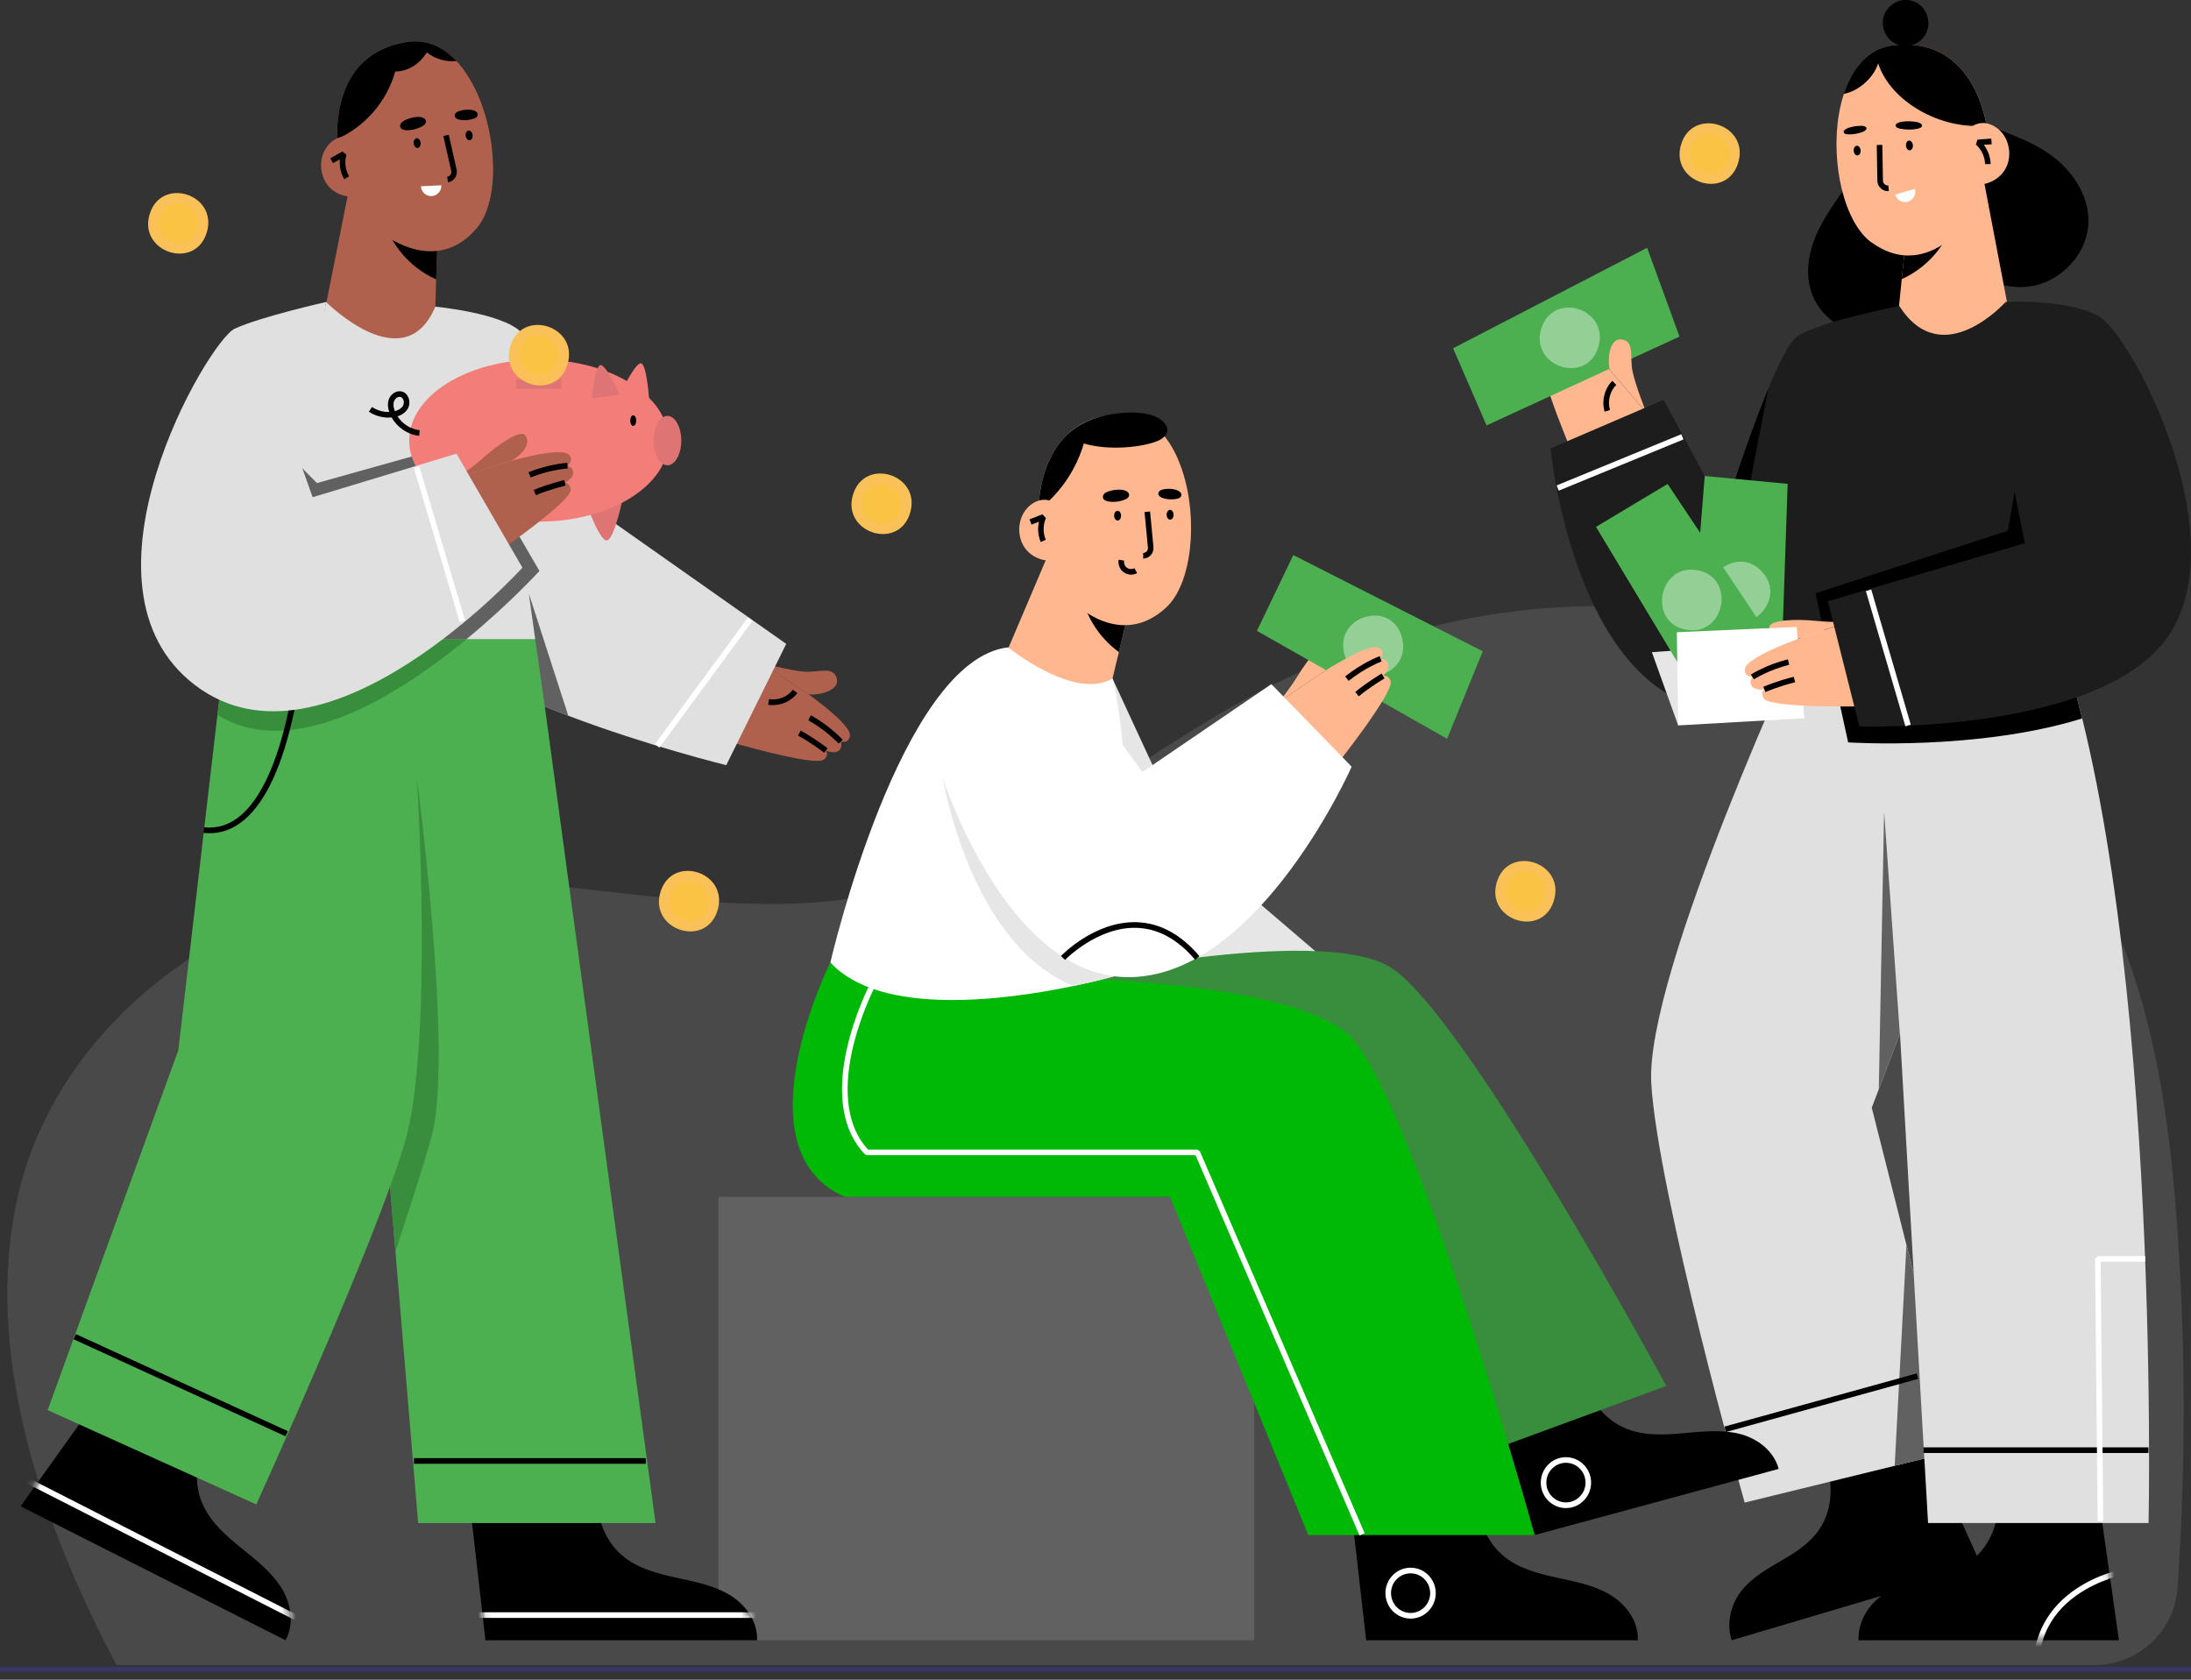 <svg width="300" height="230" viewBox="0 0 300 230" fill="none" xmlns="http://www.w3.org/2000/svg">
<rect x="0" y="0" width="300" height="230" fill="#333333" stroke="none"/>
<g clip-path="url(#clip0_168_3191)">
<path d="M15.966 228H286.784C292.779 228 297.747 223.376 298.156 217.422C299.282 201.031 299.29 184.808 298.129 168.285C296.956 151.586 294.467 134.5 286.177 119.934C275.446 101.083 255.431 88.224 234.012 84.351C212.592 80.479 190.059 85.154 170.937 95.511C154.303 104.521 139.562 117.856 121.121 122.147C99.322 127.221 76.507 118.671 54.241 120.991C30.381 123.477 7.674 140.588 2.419 163.885C-2.383 185.176 5.719 208.708 15.964 227.999L15.966 228Z" fill="#A4A4A4" fill-opacity="0.2"/>
<path d="M225.397 56.474L215.575 62.739C215.575 62.739 210.498 50.962 211.39 49.609C211.928 48.8 212.563 49.214 212.563 49.214C212.563 49.214 211.91 48.083 212.325 47.428C212.746 46.773 213.498 47.033 213.498 47.033C213.498 47.033 213.07 45.976 214.066 45.661C215.153 45.321 217.884 47.892 220.388 50.616" fill="#FFB78F"/>
<path d="M216.937 51.117C215.226 48.75 213.302 47.366 213.284 47.348L213.724 46.718C213.809 46.779 215.764 48.194 217.554 50.66L216.937 51.117Z" fill="black"/>
<path d="M215.049 52.785C213.883 51.117 212.307 49.498 212.294 49.486L212.838 48.942C212.905 49.01 214.475 50.616 215.678 52.34L215.055 52.785H215.049Z" fill="black"/>
<path d="M198.96 47.688L203.547 58.253L229.966 46.087L225.531 33.928L198.96 47.688Z" fill="#4CAF50"/>
<g opacity="0.4">
<path d="M218.782 47.731C220.663 42.3 212.545 39.68 211.005 45.105C209.564 50.178 217.065 52.668 218.782 47.731Z" fill="white"/>
</g>
<path d="M219.716 56.369C219.27 54.911 219.692 53.218 220.767 52.149L221.304 52.699C220.431 53.57 220.083 54.954 220.449 56.14L219.722 56.369H219.716Z" fill="black"/>
<path d="M220.394 50.616C220.046 48.812 220.498 46.174 222.141 46.489C223.858 46.823 223.119 48.917 223.546 50.907C223.974 52.896 225.403 56.468 225.403 56.468" fill="#FFB78F"/>
<path d="M256.111 14.693C256.673 17.764 255.579 20.872 254.07 23.461C252.562 26.05 250.625 28.33 249.238 30.999C247.846 33.668 247.027 36.943 247.986 39.908C248.945 42.874 251.609 45.031 254.443 45.581C257.277 46.13 260.191 45.222 262.537 43.523C264.882 41.824 266.697 39.389 268.163 36.77C271.73 38.438 275.487 40.044 279.158 38.957C282.829 37.87 285.987 34.329 285.957 30.146C285.926 26.544 283.617 23.269 280.819 21.242C278.022 19.216 274.76 18.184 271.602 16.991C268.444 15.799 265.237 14.347 262.891 11.721" fill="black"/>
<path d="M287.441 205.635L290.135 224.598H254.48C254.388 222.009 255.885 219.667 257.833 218.357C259.782 217.047 262.042 216.565 264.241 216.022C266.44 215.478 268.7 214.804 270.478 213.216C272.402 211.493 273.587 208.731 273.611 205.926" fill="black"/>
<path d="M263.459 197.016L271.321 214.446L237.107 224.598C236.301 222.139 237.083 219.463 238.585 217.659C240.088 215.849 242.128 214.743 244.089 213.593C246.05 212.444 248.029 211.159 249.293 209.126C250.662 206.926 251.028 203.936 250.271 201.242" fill="black"/>
<path d="M274.815 41.41L273.385 47.465L258.261 46.718L260.008 42.009L261.132 31.023L271.492 23.98L274.815 41.41Z" fill="#FFB78F"/>
<path d="M267.21 30.906C266.067 34.156 263.502 36.825 260.393 38.222L261.095 31.357L264.186 29.244C265.2 29.8 266.177 30.344 267.21 30.906Z" fill="black"/>
<path d="M256.263 33.192C263.105 38.172 268.602 31.197 268.602 31.197L271.962 18.648L272.145 17.98C272.145 17.98 272.145 17.968 272.145 17.943C272.139 17.887 272.127 17.77 272.096 17.609C272.078 17.492 272.054 17.344 272.029 17.183L271.999 17.01L271.98 16.924C271.644 15.187 270.698 11.696 268.248 9.157C266.373 7.211 263.618 5.808 259.574 6.173C259.531 6.173 259.482 6.179 259.44 6.185C258.963 6.228 258.517 6.321 258.09 6.451C257.925 6.5 257.76 6.556 257.607 6.617C257.412 6.692 257.216 6.778 257.033 6.871C256.63 7.068 256.245 7.309 255.885 7.588C254.302 8.792 253.178 10.677 252.458 12.895C252.39 13.105 252.323 13.315 252.262 13.531C252.213 13.698 252.171 13.859 252.128 14.032C252.067 14.267 252.012 14.508 251.957 14.749C251.945 14.81 251.932 14.878 251.92 14.94L251.902 15.033C251.859 15.237 251.822 15.447 251.786 15.663C250.668 22.299 252.47 30.455 256.269 33.223L256.263 33.192Z" fill="#FFB78F"/>
<path d="M258.487 26.167C258.139 26.167 257.796 26.037 257.534 25.802C257.235 25.537 257.063 25.148 257.057 24.746L256.972 19.852L257.735 19.84L257.821 24.733C257.821 24.925 257.906 25.098 258.047 25.228C258.187 25.358 258.371 25.413 258.554 25.395L258.627 26.161C258.578 26.161 258.536 26.167 258.487 26.167Z" fill="black"/>
<path d="M260.973 19.963C261.01 20.334 261.248 20.612 261.51 20.581C261.773 20.557 261.95 20.235 261.92 19.871C261.883 19.5 261.645 19.222 261.382 19.253C261.119 19.284 260.942 19.599 260.973 19.963Z" fill="black"/>
<path d="M253.814 20.668C253.85 21.039 254.089 21.317 254.351 21.286C254.614 21.255 254.791 20.94 254.761 20.575C254.73 20.211 254.486 19.927 254.223 19.957C253.96 19.988 253.783 20.303 253.814 20.668Z" fill="black"/>
<path d="M262.292 16.683C262.5 16.713 262.708 16.763 262.885 16.849C263.056 16.936 263.184 17.078 263.172 17.22C263.148 17.455 262.781 17.591 262.445 17.653C261.73 17.782 260.955 17.776 260.222 17.628C259.965 17.578 259.684 17.492 259.586 17.319C259.366 16.924 260.112 16.72 260.423 16.67C261.022 16.571 261.688 16.59 262.292 16.683Z" fill="black"/>
<path d="M254.754 17.226C254.938 17.226 255.127 17.233 255.28 17.288C255.439 17.344 255.567 17.455 255.567 17.585C255.573 17.801 255.268 17.98 254.987 18.085C254.382 18.308 253.71 18.419 253.069 18.394C252.843 18.388 252.586 18.345 252.488 18.209C252.25 17.881 252.873 17.585 253.136 17.498C253.643 17.325 254.217 17.239 254.748 17.233L254.754 17.226Z" fill="black"/>
<path d="M252.452 12.864C252.977 12.753 253.49 12.568 253.966 12.32C255.402 11.573 256.666 10.232 257.167 8.681C258.847 13.915 265.799 17.857 272.017 17.171L271.986 16.998L271.968 16.911C271.632 15.175 270.685 11.684 268.236 9.145C266.361 7.198 263.606 5.796 259.562 6.16C259.519 6.16 259.47 6.166 259.427 6.173C258.951 6.216 258.505 6.308 258.077 6.438C257.913 6.488 257.748 6.543 257.595 6.605C257.399 6.679 257.204 6.766 257.021 6.858C256.618 7.056 256.233 7.297 255.872 7.575C254.29 8.78 253.166 10.665 252.445 12.883L252.452 12.864Z" fill="black"/>
<path d="M269.341 18.116C269.714 17.344 270.569 16.868 271.418 16.843C272.267 16.819 273.098 17.202 273.733 17.776C275.181 19.086 275.548 21.459 274.57 23.158C273.593 24.857 271.376 25.704 269.531 25.08" fill="#FFB78F"/>
<path d="M271.803 22.478C271.779 21.459 271.308 20.458 270.545 19.797L270.765 19.117L272.652 18.981L272.707 19.753L271.626 19.834C272.2 20.581 272.542 21.514 272.567 22.46L271.803 22.478Z" fill="black"/>
<path d="M262.744 5.715C261.706 6.475 260.197 6.488 259.14 5.752C258.09 5.017 257.57 3.578 257.9 2.329C258.236 1.081 259.397 0.105 260.674 0.006C263.826 -0.235 265.292 3.843 262.738 5.709L262.744 5.715Z" fill="black"/>
<path d="M280.013 76.091C280.013 76.091 266.367 93.707 240.112 97.284C216.076 100.559 212.3 61.404 212.3 61.404L227.792 54.744L236.099 70.147L236.105 70.172C236.105 70.172 236.105 70.166 236.111 70.147C236.288 69.597 239.257 60.169 242.11 53.255C243.545 49.782 244.95 46.94 245.958 46.174C248.67 44.116 260.063 41.898 260.063 41.898C265.921 51.092 274.619 41.342 274.619 41.342L280.013 76.091Z" fill="#1D1D1D"/>
<path d="M280.477 83.419L247.357 85.755C247.357 85.755 225.171 133.282 226.1 148.401C227.022 163.515 238.885 205.746 238.885 205.746L259.434 200.711L263.49 199.716L263.997 208.545H294.191C294.191 208.545 296.042 122.994 280.477 83.413V83.419ZM261.04 170.472L256.288 151.67L257.253 149.143L260.136 141.598L260.154 141.555L262.036 174.383L261.046 170.472H261.04Z" fill="#E0E0E0"/>
<path d="M285.101 98.372C270.777 102.827 253.056 101.653 253.056 101.653L249.544 85.6L280.477 83.419C282.23 87.88 283.764 92.928 285.101 98.372Z" fill="black"/>
<path d="M275.853 67.367L286.396 83.827L249.538 85.6L248.585 81.238L274.931 72.668L275.853 67.367Z" fill="black"/>
<path d="M229.783 99.33L226.179 89.302L244.437 87.979L229.783 99.33Z" fill="#E6E6E6"/>
<path d="M242.122 53.236L239.153 68.516L236.111 70.147C236.289 69.597 239.257 60.169 242.11 53.255V53.236H242.122Z" fill="black"/>
<path d="M244.773 66.255L233.418 65.174L231.078 94.436L243.741 96.432L244.773 66.255Z" fill="#4CAF50"/>
<g opacity="0.4">
<path d="M235.097 83.753C238.872 88.06 245.085 82.153 241.145 78.155C237.461 74.417 231.664 79.836 235.097 83.753Z" fill="white"/>
</g>
<path d="M228.335 66.267L218.525 72.143L233.625 97.216L245.03 91.31L228.335 66.267Z" fill="#4CAF50"/>
<g opacity="0.4">
<path d="M230.669 86.181C236.221 87.423 237.822 78.958 232.312 78.056C227.162 77.216 225.611 85.05 230.669 86.181Z" fill="white"/>
</g>
<path d="M245.842 87.609C243.551 87.85 242.22 87.096 242.263 85.885C242.299 84.89 245.793 84.717 248.774 85.026C250.778 85.23 253.093 85.149 253.093 85.149" fill="#FFB78F"/>
<path d="M229.783 99.33L229.6 86.57L246.007 85.841L247.052 98.341L229.783 99.33Z" fill="white"/>
<path d="M253.093 85.149L255.097 96.716C255.097 96.716 242.403 97 241.499 95.647C240.961 94.838 241.585 94.399 241.585 94.399C241.585 94.399 240.302 94.584 239.862 93.942C239.422 93.299 239.947 92.694 239.947 92.694C239.947 92.694 238.817 92.694 238.909 91.643C239.007 90.5 242.397 88.918 245.842 87.609" fill="#FFB78F"/>
<path d="M240.155 93.021L239.746 92.366C239.831 92.311 241.872 91.013 244.804 90.278L244.987 91.025C242.177 91.73 240.173 93.003 240.155 93.015V93.021Z" fill="black"/>
<path d="M241.731 94.757L241.438 94.041C241.523 94.004 243.588 93.145 245.622 92.675L245.793 93.429C243.82 93.886 241.749 94.745 241.725 94.757H241.731Z" fill="black"/>
<path d="M275.853 67.367L277.24 74.38L250.277 82.326L254.59 99.466C254.59 99.466 288.638 100.559 297.263 86.533C305.889 72.508 291.717 45.55 287.252 43.214C282.786 40.879 274.619 41.342 274.619 41.342" fill="#1D1D1D"/>
<path d="M260.136 141.605L257.253 149.149L257.98 111.156L260.136 141.605Z" fill="#616161"/>
<path d="M262.03 174.383L263.483 199.722L259.427 200.711L261.04 170.472L262.03 174.383Z" fill="#616161"/>
<path d="M262.443 188.061L236.111 195.343L236.312 196.088L262.645 188.806L262.443 188.061Z" fill="black"/>
<path d="M236.093 70.147L236.099 70.154L236.093 70.16V70.147Z" fill="#999999"/>
<path d="M262.188 25.852C262.408 26.599 261.987 27.39 261.242 27.613C260.503 27.835 259.721 27.409 259.501 26.655" fill="white"/>
<path d="M256.216 80.719L255.484 80.939L260.895 99.442L261.628 99.223L256.216 80.719Z" fill="white"/>
<path d="M230.217 59.455L213.142 66.469L213.429 67.184L230.504 60.171L230.217 59.455Z" fill="white"/>
<path d="M294.173 198.184H263.38V198.956H294.173V198.184Z" fill="black"/>
<path d="M287.221 208.28L286.861 172.381L287.239 171.992H293.733V172.764H287.624L287.985 208.273L287.221 208.28Z" fill="white"/>
<mask id="mask0_168_3191" style="mask-type:luminance" maskUnits="userSpaceOnUse" x="254" y="205" width="37" height="20">
<path d="M287.441 205.635L290.135 224.598H254.48C254.388 222.009 255.885 219.667 257.833 218.357C259.782 217.047 262.042 216.565 264.241 216.022C266.44 215.478 268.7 214.804 270.478 213.216C272.402 211.493 273.587 208.731 273.611 205.926" fill="white"/>
</mask>
<g mask="url(#mask0_168_3191)">
<path d="M279.152 227.829L278.388 227.792C278.614 223.183 280.966 219.445 285.181 216.992C288.339 215.15 291.387 214.687 291.509 214.662L291.619 215.428C291.619 215.428 288.571 215.898 285.535 217.671C281.51 220.019 279.359 223.436 279.146 227.829H279.152Z" fill="white"/>
</g>
<path d="M171.74 163.879H98.371V224.598H171.74V163.879Z" fill="#616161"/>
<path d="M152.327 92.91L162.724 115.376L181.471 131.422L174.08 144.367C174.08 144.367 149.383 140.9 141.271 118.478" fill="#E6E6E6"/>
<path d="M181.459 91.829C183.047 90.142 183.267 88.609 182.289 87.911C181.489 87.337 179.223 90.031 177.647 92.607C176.584 94.343 175.106 96.141 175.106 96.141" fill="#FFB78F"/>
<path d="M172.1 86.385L177.085 76.005L203.028 89.178L198.141 101.159L172.1 86.385Z" fill="#4CAF50"/>
<g opacity="0.4">
<path d="M191.91 87.108C193.59 92.607 185.374 94.912 184.043 89.431C182.796 84.309 190.383 82.109 191.91 87.108Z" fill="white"/>
</g>
<path d="M175.106 96.141L182.949 104.804C182.949 104.804 190.915 94.801 190.408 93.256C190.102 92.329 189.381 92.564 189.381 92.564C189.381 92.564 190.31 91.649 190.072 90.908C189.84 90.166 189.045 90.216 189.045 90.216C189.045 90.216 189.73 89.308 188.856 88.739C187.897 88.121 184.592 89.876 181.465 91.835" fill="#FFB78F"/>
<path d="M184.666 93.231L184.189 92.626C186.553 90.723 188.813 89.882 188.911 89.845L189.174 90.568C189.174 90.568 186.932 91.408 184.666 93.225V93.231Z" fill="black"/>
<path d="M186.046 95.344L185.564 94.751C187.176 93.41 189.107 92.28 189.186 92.23L189.565 92.897C189.565 92.897 187.604 94.047 186.046 95.344Z" fill="black"/>
<path d="M200.395 194.767L210.138 210.189L243.539 201.137C242.88 198.635 240.571 196.905 238.078 196.311C235.586 195.718 232.984 196.033 230.43 196.256C227.877 196.478 225.232 196.608 222.831 195.687C220.241 194.693 218.146 192.456 217.303 189.787" fill="black"/>
<path d="M170.909 159.177L198.941 200.501L228.158 189.774C228.158 189.774 200.175 137.972 190.139 132.299C180.103 126.627 145.596 134.159 145.596 134.159" fill="#388E3C"/>
<path d="M152.449 98.601L144.686 101.276L135.944 93.732L144.826 72.86L151.264 79.638L154.661 83.209L153.201 89.277L152.327 92.91L152.449 98.601Z" fill="#FFB78F"/>
<path d="M151.264 79.638L154.661 83.215L153.201 89.283C150.409 87.263 148.412 84.081 147.96 80.626C149.09 80.299 150.153 79.972 151.258 79.644L151.264 79.638Z" fill="black"/>
<path d="M159.67 83.197C153.433 88.931 147.19 82.635 147.19 82.635L142.835 71.581L142.651 71.118L142.432 70.561L142.181 69.919C142.181 69.919 142.181 69.888 142.181 69.82V69.783C142.181 69.721 142.181 69.641 142.187 69.536C142.193 69.4 142.199 69.227 142.212 69.023C142.322 67.336 142.835 63.604 145.058 60.694C146.72 58.519 149.34 56.801 153.47 56.727C155.913 56.69 157.88 57.833 159.389 59.668C159.621 59.946 159.835 60.243 160.048 60.552C160.073 60.583 160.097 60.62 160.116 60.657C160.5 61.25 160.849 61.886 161.154 62.566C161.166 62.578 161.166 62.591 161.172 62.609C161.221 62.708 161.264 62.807 161.307 62.912C161.533 63.437 161.734 63.981 161.918 64.543C164.05 71.099 163.249 79.904 159.658 83.203L159.67 83.197Z" fill="#FFB78F"/>
<path d="M156.536 76.487L156.524 75.714C156.713 75.714 156.884 75.634 157.013 75.492C157.141 75.35 157.196 75.165 157.177 74.979L156.713 70.11L157.471 70.036L157.935 74.905C157.972 75.307 157.843 75.708 157.581 76.005C157.318 76.308 156.933 76.481 156.536 76.487Z" fill="black"/>
<path d="M153.5 70.598C153.5 70.969 153.299 71.272 153.036 71.278C152.773 71.278 152.559 70.988 152.553 70.617C152.547 70.246 152.755 69.944 153.018 69.937C153.28 69.931 153.494 70.228 153.5 70.598Z" fill="black"/>
<path d="M160.69 70.475C160.696 70.846 160.488 71.148 160.226 71.154C159.963 71.154 159.749 70.864 159.743 70.493C159.737 70.123 159.945 69.82 160.207 69.814C160.47 69.814 160.684 70.104 160.69 70.475Z" fill="black"/>
<path d="M151.771 67.28C151.57 67.348 151.374 67.435 151.222 67.583C151.069 67.725 150.971 67.942 151.02 68.145C151.093 68.479 151.49 68.627 151.833 68.677C152.572 68.782 153.341 68.689 154.025 68.405C154.27 68.306 154.526 68.152 154.587 67.898C154.722 67.311 153.94 67.107 153.622 67.07C153.005 67.002 152.352 67.089 151.771 67.293V67.28Z" fill="black"/>
<path d="M159.377 66.99C159.193 67.021 159.01 67.064 158.857 67.169C158.705 67.274 158.589 67.441 158.601 67.62C158.613 67.917 158.937 68.108 159.224 68.201C159.847 68.405 160.525 68.436 161.166 68.294C161.392 68.244 161.637 68.145 161.728 67.935C161.93 67.447 161.282 67.151 161.014 67.07C160.494 66.916 159.914 66.897 159.383 66.984L159.377 66.99Z" fill="black"/>
<path d="M158.662 60.311C156.725 61.194 151.961 61.788 148.4 60.725C147.355 64.315 145.15 67.546 142.206 69.808H142.187V69.777C142.187 69.715 142.187 69.635 142.193 69.529C142.199 69.394 142.206 69.221 142.218 69.017C142.328 67.33 142.841 63.598 145.064 60.688C146.726 58.513 149.365 56.925 153.476 56.56C155.663 56.363 157.727 56.548 158.949 57.475C160.617 58.735 159.578 59.897 158.656 60.317L158.662 60.311Z" fill="black"/>
<path d="M144.991 69.462C144.533 68.739 143.629 68.368 142.786 68.442C141.937 68.516 141.155 68.992 140.593 69.635C139.304 71.105 139.206 73.502 140.367 75.078C141.528 76.654 143.83 77.234 145.59 76.406" fill="#FFB78F"/>
<path d="M142.505 74.219C142.132 73.354 142.047 72.359 142.254 71.439L141.24 71.834L140.966 71.111L142.731 70.425L143.213 70.944C142.798 71.871 142.792 72.977 143.195 73.91L142.499 74.219H142.505Z" fill="black"/>
<path d="M184.898 205.635L187.06 224.598H224.255C224.359 222.009 222.654 219.667 220.443 218.357C218.232 217.047 215.654 216.565 213.15 216.022C210.645 215.478 208.079 214.804 206.058 213.216C203.871 211.493 202.521 208.731 202.496 205.925" fill="black"/>
<path d="M113.691 131.787C113.691 131.787 100.894 157.496 115.676 163.879H160.201L179.131 210.195H210.138C210.138 210.195 193.193 149.297 184.543 141.636C175.888 133.98 142.364 133.795 142.364 133.795" fill="#00B907"/>
<path d="M154.135 113.176C154.111 118.787 153.757 125.589 152.81 133.609C152.81 133.609 150.507 134.277 146.982 135.012C137.869 136.915 120.582 139.281 113.697 131.787C113.697 131.787 123.257 90.346 138.033 88.64C138.033 88.64 147.105 96.012 152.333 92.91C152.333 92.91 154.203 99.521 154.142 113.176H154.135Z" fill="white"/>
<path d="M154.135 113.176C154.111 118.787 153.757 125.589 152.81 133.609C152.81 133.609 150.507 134.277 146.982 135.012C132.621 129.167 129.023 106.169 129.023 106.169L154.142 113.176H154.135Z" fill="#E6E6E6"/>
<path d="M128.474 104.804C128.474 104.804 137.38 134.301 154.972 133.795C172.565 133.288 185.075 104.983 185.075 104.983L174.08 93.676L156.414 105.712L149.566 96.228" fill="white"/>
<path d="M154.881 78.686C154.447 78.686 154.007 78.526 153.69 78.223C153.274 77.834 153.073 77.222 153.164 76.641L153.916 76.765C153.861 77.092 153.977 77.445 154.203 77.661C154.496 77.939 154.985 78.001 155.333 77.803L155.699 78.476C155.449 78.618 155.162 78.686 154.875 78.686H154.881Z" fill="black"/>
<path d="M145.828 131.441L145.278 130.903C145.468 130.705 149.957 126.102 155.65 126.275C158.808 126.374 161.692 127.937 164.227 130.922L163.646 131.422C161.258 128.611 158.564 127.14 155.632 127.047C150.281 126.881 145.865 131.397 145.822 131.441H145.828Z" fill="black"/>
<path d="M186.15 210.244L163.695 158.176H118.7L118.425 158.059C115.383 154.901 114.534 149.878 115.97 143.532C117.045 138.787 119.036 134.913 119.054 134.876L119.732 135.234C119.714 135.271 117.759 139.071 116.715 143.724C115.768 147.913 115.383 153.672 118.865 157.41H163.946L164.294 157.645L186.853 209.942L186.15 210.251V210.244Z" fill="white"/>
<path d="M193.144 221.632C191.244 221.632 189.699 220.069 189.699 218.147C189.699 216.225 191.244 214.662 193.144 214.662C195.044 214.662 196.589 216.225 196.589 218.147C196.589 220.069 195.044 221.632 193.144 221.632ZM193.144 215.435C191.666 215.435 190.463 216.652 190.463 218.147C190.463 219.642 191.666 220.86 193.144 220.86C194.622 220.86 195.826 219.642 195.826 218.147C195.826 216.652 194.622 215.435 193.144 215.435Z" fill="white"/>
<path d="M214.414 206.5C212.514 206.5 210.969 204.937 210.969 203.015C210.969 201.094 212.514 199.53 214.414 199.53C216.314 199.53 217.859 201.094 217.859 203.015C217.859 204.937 216.314 206.5 214.414 206.5ZM214.414 200.297C212.936 200.297 211.732 201.514 211.732 203.009C211.732 204.504 212.936 205.722 214.414 205.722C215.892 205.722 217.096 204.504 217.096 203.009C217.096 201.514 215.892 200.297 214.414 200.297Z" fill="white"/>
<path d="M64.304 205.635L66.466 224.598H103.661C103.765 222.009 102.061 219.667 99.849 218.357C97.638 217.047 95.06 216.565 92.556 216.022C90.051 215.478 87.486 214.804 85.464 213.216C83.277 211.493 81.927 208.731 81.903 205.925" fill="black"/>
<path d="M13.946 190.682L2.822 206.259L39.1 224.598C40.334 222.33 39.846 219.463 38.447 217.294C37.048 215.126 34.953 213.525 32.955 211.907C30.958 210.288 28.954 208.527 27.849 206.185C26.651 203.658 26.663 200.575 27.879 198.054" fill="black"/>
<path d="M104.357 90.797L99.44 101.437C99.44 101.437 111.626 105.057 112.842 103.995C113.569 103.358 113.08 102.765 113.08 102.765C113.08 102.765 114.271 103.284 114.858 102.777C115.45 102.271 115.096 101.548 115.096 101.548C115.096 101.548 116.19 101.844 116.373 100.806C116.574 99.676 113.703 97.26 110.722 95.079" fill="#B0614E"/>
<path d="M114.821 101.813C114.821 101.813 113.196 100.04 110.667 98.619L111.04 97.946C113.679 99.428 115.316 101.22 115.383 101.294L114.821 101.813Z" fill="black"/>
<path d="M112.848 103.074C112.848 103.074 111.052 101.678 109.269 100.72L109.629 100.04C111.474 101.035 113.245 102.407 113.319 102.462L112.854 103.074H112.848Z" fill="black"/>
<path d="M105.848 96.549C105.622 96.549 105.396 96.531 105.17 96.487L105.304 95.727C106.514 95.944 107.827 95.425 108.572 94.436L109.177 94.906C108.401 95.931 107.125 96.549 105.848 96.549Z" fill="black"/>
<path d="M110.722 95.085C112.537 95.208 115.066 94.424 114.552 92.817C114.015 91.137 112.048 92.144 110.044 91.965C108.035 91.785 104.357 90.797 104.357 90.797" fill="#B0614E"/>
<path d="M61.335 46.705L53.834 51.778L43.743 46.217L48.172 23.943L55.856 29.226L59.906 32.018L59.717 38.253L59.607 41.997L61.335 46.705Z" fill="#B0614E"/>
<path d="M55.856 29.226L59.912 32.012L59.723 38.253C56.577 36.856 53.975 34.162 52.832 30.875C53.871 30.319 54.848 29.775 55.862 29.226H55.856Z" fill="black"/>
<path d="M65.3 31.215C59.845 37.709 52.851 32.278 52.851 32.278L47.127 21.879L46.889 21.44L46.602 20.915L46.266 20.309C46.266 20.309 46.266 20.279 46.254 20.217V20.18C46.241 20.118 46.235 20.038 46.229 19.933C46.217 19.797 46.205 19.624 46.192 19.42C46.186 19.296 46.18 19.166 46.174 19.024C46.107 17.195 46.254 13.735 47.958 10.788C49.332 8.415 51.708 6.37 55.795 5.758C58.214 5.4 60.309 6.278 62.044 7.909C62.197 8.057 62.349 8.205 62.496 8.36C62.6 8.471 62.704 8.582 62.807 8.7C62.838 8.73 62.862 8.761 62.887 8.798C63.345 9.336 63.767 9.923 64.163 10.559C64.176 10.572 64.182 10.584 64.188 10.597C64.249 10.689 64.304 10.782 64.359 10.881C64.646 11.369 64.921 11.888 65.171 12.419C68.116 18.641 68.439 27.477 65.306 31.215H65.3Z" fill="#B0614E"/>
<path d="M61.341 24.968L61.231 24.202C61.415 24.177 61.58 24.072 61.684 23.918C61.787 23.763 61.824 23.572 61.781 23.387L60.7 18.616L61.445 18.444L62.52 23.213C62.612 23.603 62.533 24.023 62.307 24.357C62.081 24.69 61.726 24.913 61.335 24.968H61.341Z" fill="black"/>
<path d="M57.585 19.525C57.64 19.889 57.469 20.217 57.212 20.26C56.956 20.303 56.699 20.032 56.65 19.667C56.595 19.302 56.766 18.975 57.023 18.932C57.279 18.895 57.536 19.16 57.585 19.525Z" fill="black"/>
<path d="M64.701 18.468C64.756 18.833 64.585 19.16 64.329 19.203C64.072 19.247 63.815 18.975 63.767 18.61C63.712 18.246 63.883 17.918 64.139 17.875C64.396 17.838 64.652 18.104 64.701 18.468Z" fill="black"/>
<path d="M55.447 16.46C55.257 16.553 55.074 16.664 54.94 16.831C54.805 16.998 54.738 17.22 54.812 17.412C54.928 17.733 55.337 17.826 55.685 17.832C56.43 17.844 57.181 17.646 57.829 17.276C58.061 17.146 58.293 16.954 58.318 16.701C58.379 16.102 57.572 15.997 57.255 16.003C56.638 16.015 56.003 16.188 55.447 16.466V16.46Z" fill="black"/>
<path d="M62.954 15.181C62.777 15.237 62.6 15.305 62.459 15.422C62.319 15.546 62.227 15.725 62.264 15.904C62.319 16.201 62.655 16.343 62.954 16.398C63.595 16.516 64.273 16.46 64.891 16.238C65.11 16.157 65.343 16.034 65.397 15.811C65.538 15.299 64.854 15.095 64.579 15.051C64.041 14.965 63.467 15.027 62.948 15.181H62.954Z" fill="black"/>
<path d="M60.431 25.37C60.468 26.148 59.869 26.816 59.1 26.853C58.33 26.89 57.67 26.284 57.634 25.506" fill="white"/>
<path d="M107.65 88.171L99.44 104.773C99.44 104.773 88.659 102.129 77.816 98.007C76.729 97.593 75.647 97.167 74.572 96.728C71.152 95.332 67.835 93.793 64.97 92.156H35.753L44.647 41.348C44.647 41.348 55.337 52.124 59.607 41.991C59.607 41.991 68.745 42.843 71.372 45.494C73.998 48.145 83.356 71.062 83.356 71.062L107.65 88.165V88.171Z" fill="#E0E0E0"/>
<path d="M89.758 208.551H57.255L54.146 171.386L51.348 137.866L46.577 126.065L30.988 87.51H73.345L89.758 208.551Z" fill="#4CAF50"/>
<path d="M59.075 155.674C57.615 160.882 55.673 166.635 54.146 171.386L51.342 137.867L46.571 126.059L46.272 122.302L57.09 106.621C57.09 106.621 62.136 144.731 59.075 155.668V155.674Z" fill="#388E3C"/>
<path d="M57.09 106.627C57.09 106.627 59.387 142.902 55.447 156.397C51.507 169.885 35.093 206 35.093 206L6.524 193.086L24.416 143.804L30.982 87.51" fill="#4CAF50"/>
<path d="M32.094 87.51L30.512 91.581L30.988 87.51H32.094Z" fill="#999999"/>
<path d="M63.889 87.51C54.402 95.326 40.084 104.266 29.779 97.902L30.512 91.581L32.094 87.51H63.889Z" fill="#388E3C"/>
<path d="M73.858 78.18C73.858 78.18 69.82 82.622 63.895 87.504H32.1L41.232 63.956L43.395 66.144L63.583 60.49L73.858 78.174V78.18Z" fill="#616161"/>
<path d="M62.16 67.62C62.16 67.62 63.424 74.003 64.506 74.003C65.587 74.003 67.572 68.17 67.572 68.17" fill="#DF7474"/>
<path d="M85.409 67.62C85.409 67.62 84.144 74.003 83.063 74.003C81.982 74.003 79.997 68.17 79.997 68.17" fill="#DF7474"/>
<path d="M73.784 71.426C83.591 71.426 91.542 66.458 91.542 60.329C91.542 54.201 83.591 49.232 73.784 49.232C63.977 49.232 56.027 54.201 56.027 60.329C56.027 66.458 63.977 71.426 73.784 71.426Z" fill="#F37E79"/>
<path d="M91.389 63.709C90.344 63.709 89.495 62.195 89.495 60.329C89.495 58.463 90.344 56.95 91.389 56.95C92.434 56.95 93.283 58.463 93.283 60.329C93.283 62.195 92.434 63.709 91.389 63.709Z" fill="#DF7474"/>
<path d="M86.704 58.321C86.478 58.321 86.295 57.994 86.295 57.592C86.295 57.191 86.478 56.863 86.704 56.863C86.93 56.863 87.113 57.191 87.113 57.592C87.113 57.994 86.93 58.321 86.704 58.321Z" fill="black"/>
<path d="M57.389 59.674C55.838 59.52 54.39 58.531 53.626 57.16C52.539 57.265 51.409 56.98 50.505 56.369L50.933 55.726C51.623 56.196 52.466 56.431 53.297 56.412C53.077 55.757 53.064 55.152 53.254 54.645C53.51 53.978 54.268 53.397 55.056 53.619C55.447 53.73 55.752 54.021 55.923 54.435C56.119 54.917 56.094 55.491 55.85 55.93C55.575 56.424 55.068 56.801 54.427 57.005C55.099 58.049 56.247 58.785 57.469 58.908L57.395 59.674H57.389ZM54.708 54.336C54.39 54.336 54.078 54.614 53.962 54.917C53.785 55.38 53.92 55.918 54.066 56.301C54.445 56.202 54.934 55.986 55.184 55.547C55.312 55.312 55.331 54.991 55.221 54.725C55.178 54.614 55.068 54.422 54.854 54.361C54.805 54.348 54.763 54.342 54.714 54.342L54.708 54.336Z" fill="black"/>
<path d="M84.89 54.039C84.89 54.039 82.941 49.807 82.19 49.992C81.438 50.178 81.029 54.583 81.029 54.583" fill="#DF7474"/>
<path d="M88.866 54.503C88.866 54.503 88.536 49.85 87.767 49.751C86.997 49.653 85.067 53.625 85.067 53.625" fill="#F37E79"/>
<path d="M76.875 51.939H70.687V53.218H76.875V51.939Z" fill="#DF7474"/>
<path d="M69.985 63.097C71.982 61.948 72.636 60.546 71.903 59.588C71.298 58.803 68.36 60.719 66.118 62.727C64.609 64.074 62.679 65.371 62.679 65.371" fill="#B0614E"/>
<path d="M28.673 114.091C28.404 114.091 28.136 114.078 27.861 114.047L27.94 113.281C29.779 113.479 31.483 112.923 32.992 111.632C39.766 105.836 40.964 87.213 40.976 87.028L41.739 87.077C41.739 87.127 41.44 91.897 40.292 97.334C38.74 104.68 36.449 109.691 33.487 112.225C32.033 113.467 30.414 114.097 28.667 114.097L28.673 114.091Z" fill="black"/>
<path d="M62.667 65.371L67.7 75.955C67.7 75.955 78.183 68.708 78.14 67.076C78.115 66.1 77.352 66.113 77.352 66.113C77.352 66.113 78.5 65.507 78.488 64.729C78.476 63.95 77.7 63.765 77.7 63.765C77.7 63.765 78.616 63.097 77.938 62.3C77.199 61.429 73.534 62.146 69.979 63.104" fill="#B0614E"/>
<path d="M72.648 65.377L72.367 64.661C75.177 63.53 77.578 63.382 77.682 63.376L77.724 64.148C77.724 64.148 75.336 64.296 72.648 65.377Z" fill="black"/>
<path d="M73.369 67.799L73.076 67.089C75 66.273 77.175 65.754 77.266 65.736L77.443 66.49C77.443 66.49 75.238 67.015 73.375 67.806L73.369 67.799Z" fill="black"/>
<path d="M41.33 63.931L42.808 68.084L62.502 62.121L71.53 77.729C71.53 77.729 44.61 107.436 26.718 93.824C8.827 80.206 28.527 46.668 32.137 45.006C35.747 43.344 44.647 41.354 44.647 41.354" fill="#E0E0E0"/>
<path d="M77.816 98.014C76.729 97.6 75.647 97.173 74.572 96.735L72.41 81.281L77.816 98.014Z" fill="#616161"/>
<path d="M77.633 50.103C79.514 44.672 71.396 42.053 69.857 47.477C68.415 52.55 75.916 55.04 77.633 50.103Z" fill="#F9C158"/>
<path d="M76.319 49.603C77.559 46.032 72.215 44.302 71.201 47.873C70.254 51.209 75.189 52.853 76.319 49.603Z" fill="#FBC343"/>
<path d="M62.496 8.36C61.06 8.502 59.552 8.076 58.44 7.167C57.499 8.712 55.905 9.793 54.109 9.793C52.997 13.859 49.986 17.331 46.18 19.018C46.113 17.189 46.26 13.729 47.964 10.782C49.338 8.409 51.714 6.364 55.801 5.752C58.22 5.394 60.315 6.271 62.05 7.903C62.203 8.051 62.355 8.199 62.502 8.354L62.496 8.36Z" fill="black"/>
<path d="M49.002 19.5C48.453 18.845 47.518 18.592 46.687 18.771C45.856 18.956 45.142 19.525 44.665 20.235C43.572 21.86 43.779 24.252 45.13 25.66C46.48 27.069 48.837 27.353 50.474 26.297" fill="#B0614E"/>
<path d="M47.139 24.542C46.657 23.733 46.449 22.756 46.541 21.817L45.588 22.336L45.227 21.657L46.895 20.748L47.438 21.199C47.145 22.169 47.28 23.269 47.799 24.14L47.145 24.536L47.139 24.542Z" fill="black"/>
<path d="M10.392 182.679L10.077 183.383L39.097 196.673L39.412 195.97L10.392 182.679Z" fill="black"/>
<path d="M88.42 199.66H56.681V200.433H88.42V199.66Z" fill="black"/>
<path d="M57.399 63.83L56.668 64.052L62.942 85.165L63.673 84.943L57.399 63.83Z" fill="white"/>
<path d="M102.428 84.54L89.677 101.906L90.29 102.367L103.041 85L102.428 84.54Z" fill="white"/>
<mask id="mask1_168_3191" style="mask-type:luminance" maskUnits="userSpaceOnUse" x="64" y="205" width="40" height="20">
<path d="M64.304 205.635L66.466 224.598H103.661C103.765 222.009 102.061 219.667 99.849 218.357C97.638 217.047 95.06 216.565 92.556 216.022C90.051 215.478 87.486 214.804 85.464 213.216C83.277 211.493 81.927 208.731 81.903 205.925" fill="white"/>
</mask>
<g mask="url(#mask1_168_3191)">
<path d="M121.492 220.767H62.184V221.539H121.492V220.767Z" fill="white"/>
</g>
<mask id="mask2_168_3191" style="mask-type:luminance" maskUnits="userSpaceOnUse" x="2" y="190" width="38" height="35">
<path d="M13.946 190.682L2.822 206.259L39.1 224.598C40.334 222.33 39.846 219.463 38.447 217.294C37.048 215.126 34.953 213.525 32.955 211.907C30.958 210.288 28.954 208.527 27.849 206.185C26.651 203.658 26.663 200.575 27.879 198.054" fill="white"/>
</mask>
<g mask="url(#mask2_168_3191)">
<path d="M0.345 200.569L0.002 201.258L44.349 223.868L44.693 223.178L0.345 200.569Z" fill="white"/>
</g>
<path d="M98.182 124.86C100.063 119.429 91.945 116.809 90.406 122.234C88.964 127.307 96.465 129.797 98.182 124.86Z" fill="#F9C158"/>
<path d="M96.874 124.36C98.115 120.788 92.77 119.058 91.756 122.63C90.809 125.966 95.744 127.61 96.874 124.36Z" fill="#FBC343"/>
<path d="M28.239 32.049C30.121 26.618 22.003 23.998 20.463 29.423C19.022 34.496 26.523 36.986 28.239 32.049Z" fill="#F9C158"/>
<path d="M26.932 31.549C28.172 27.977 22.827 26.247 21.813 29.819C20.867 33.155 25.802 34.799 26.932 31.549Z" fill="#FBC343"/>
<path d="M237.932 22.497C239.813 17.066 231.695 14.446 230.156 19.871C228.714 24.944 236.215 27.434 237.932 22.497Z" fill="#F9C158"/>
<path d="M236.618 21.996C237.858 18.425 232.513 16.695 231.499 20.266C230.553 23.603 235.488 25.246 236.618 21.996Z" fill="#FBC343"/>
<path d="M212.698 123.513C214.579 118.082 206.461 115.462 204.921 120.887C203.48 125.96 210.981 128.45 212.698 123.513Z" fill="#F9C158"/>
<path d="M211.384 123.013C212.624 119.441 207.279 117.711 206.265 121.283C205.318 124.619 210.254 126.263 211.384 123.013Z" fill="#FBC343"/>
<path d="M124.546 70.45C126.427 65.019 118.309 62.399 116.77 67.824C115.328 72.897 122.829 75.387 124.546 70.45Z" fill="#F9C158"/>
<path d="M123.233 69.95C124.473 66.378 119.128 64.648 118.114 68.22C117.167 71.556 122.103 73.2 123.233 69.95Z" fill="#FBC343"/>
<path d="M324.697 228.23H-26V228.92H324.697V228.23Z" fill="#373660"/>
</g>
<defs>
<clipPath id="clip0_168_3191">
<rect width="300" height="229.236" fill="white"/>
</clipPath>
</defs>
</svg>
